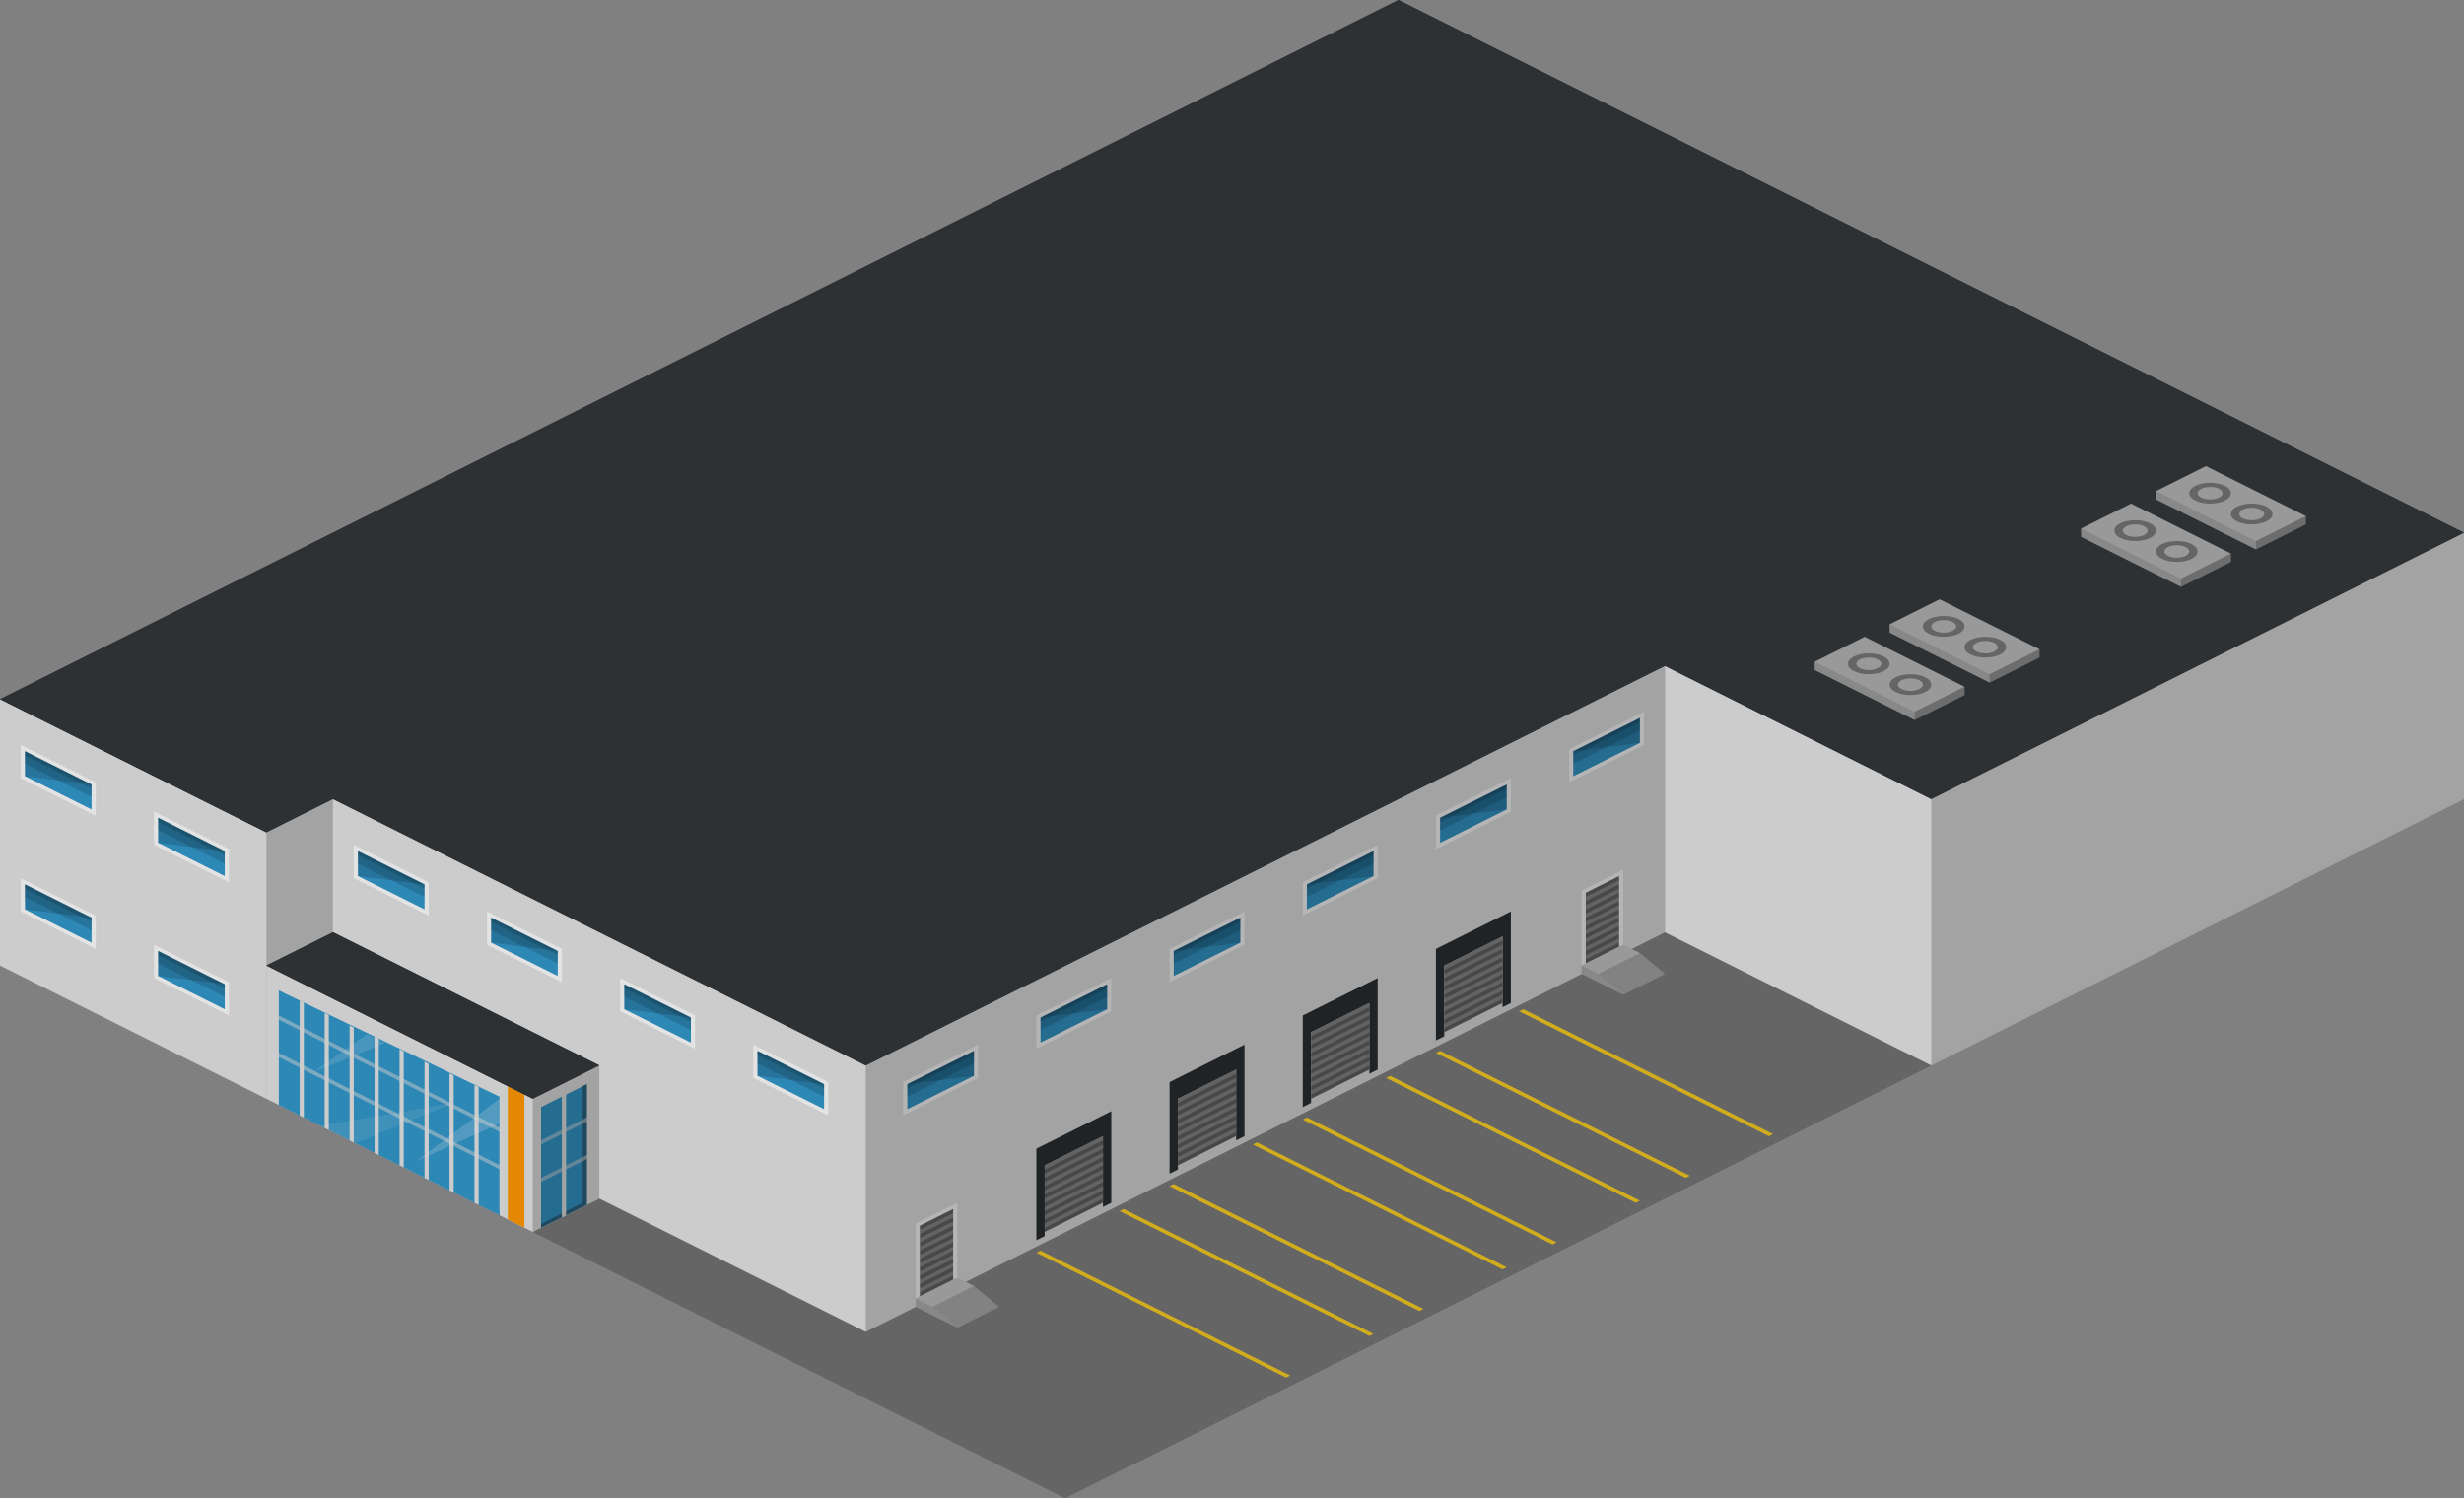 <?xml version="1.0" encoding="UTF-8" standalone="no"?>
<!-- Generator: Adobe Illustrator 18.1.0, SVG Export Plug-In . SVG Version: 6.00 Build 0)  -->

<svg
   xmlns:dc="http://purl.org/dc/elements/1.1/"
   xmlns:cc="http://creativecommons.org/ns#"
   xmlns:rdf="http://www.w3.org/1999/02/22-rdf-syntax-ns#"
   xmlns:svg="http://www.w3.org/2000/svg"
   xmlns="http://www.w3.org/2000/svg"
   xmlns:sodipodi="http://sodipodi.sourceforge.net/DTD/sodipodi-0.dtd"
   xmlns:inkscape="http://www.inkscape.org/namespaces/inkscape"
   version="1.1"
   id="Layer_1"
   x="0px"
   y="0px"
   viewBox="0 0 592 360"
   enable-background="new 0 0 592 360"
   xml:space="preserve"
   sodipodi:docname="durable_goods_warehouse_16x21.svg"
   inkscape:version="0.92.4 (5da689c313, 2019-01-14)"><rect x="0" y="0" width="592" height="360" fill="#808080" stroke="none"/><defs
   id="defs9621" /><sodipodi:namedview
   pagecolor="#ffffff"
   bordercolor="#666666"
   borderopacity="1"
   objecttolerance="10"
   gridtolerance="10"
   guidetolerance="10"
   inkscape:pageopacity="0"
   inkscape:pageshadow="2"
   inkscape:window-width="1366"
   inkscape:window-height="705"
   id="namedview9619"
   showgrid="true"
   inkscape:zoom="0.91016109"
   inkscape:cx="305.75897"
   inkscape:cy="146.17808"
   inkscape:window-x="-8"
   inkscape:window-y="-8"
   inkscape:window-maximized="1"
   inkscape:current-layer="Layer_1"><inkscape:grid
     type="axonomgrid"
     id="grid9627"
     units="px"
     empspacing="5"
     spacingy="16"
     gridanglex="26.57"
     gridanglez="26.57" /></sodipodi:namedview>
<g
   id="g9907"><path
     inkscape:connector-curvature="0"
     id="path9629"
     d="m 111.976,288 143.969,72 15.997,-8 5.526,-13.237 -117.501,-62.814 z"
     style="fill:#656565;stroke:none;stroke-width:1px;stroke-linecap:butt;stroke-linejoin:miter;stroke-opacity:1;fill-opacity:1" /><g
     id="g9616">
	<g
   id="g9096">
		<polygon
   id="polygon9068"
   points="400,224 464,256 272,352 208,320   "
   fill="#656565" />
		<polygon
   id="polygon9070"
   points="400,224 464,256 272,352 208,320   "
   fill="#656565" />
		<polygon
   id="polygon9072"
   points="426,272.5 366,242.5 365,243 425,273   "
   fill="#FFCC00"
   opacity="0.7" />
		<g
   id="g9076">
			<polygon
   id="polygon9074"
   points="406,282.5 346,252.5 345,253 405,283    "
   fill="#FFCC00"
   opacity="0.7" />
		</g>
		<polygon
   id="polygon9078"
   points="330,320.5 270,290.5 269,291 329,321   "
   fill="#FFCC00"
   opacity="0.7" />
		<g
   id="g9082">
			<polygon
   id="polygon9080"
   points="310,330.5 250,300.5 249,301 309,331    "
   fill="#FFCC00"
   opacity="0.7" />
		</g>
		<polygon
   id="polygon9084"
   points="394,288.5 334,258.5 333,259 393,289   "
   fill="#FFCC00"
   opacity="0.7" />
		<polygon
   id="polygon9086"
   points="362,304.5 302,274.5 301,275 361,305   "
   fill="#FFCC00"
   opacity="0.7" />
		<g
   id="g9090">
			<polygon
   id="polygon9088"
   points="342,314.5 282,284.5 281,285 341,315    "
   fill="#FFCC00"
   opacity="0.7" />
		</g>
		<g
   id="g9094">
			<polygon
   id="polygon9092"
   points="374,298.5 314,268.5 313,269 373,299    "
   fill="#FFCC00"
   opacity="0.7" />
		</g>
	</g>
	<g
   id="g9104">
		<polygon
   id="polygon9098"
   points="400,160 400,224 464,256 592,192 592,128   "
   fill="#E5E5E5" />
		<polygon
   id="polygon9100"
   points="464,256 400,224 400,160 464,192   "
   opacity="0.11" />
		<polygon
   id="polygon9102"
   points="464,256 592,192 592,128 464,192   "
   opacity="0.29" />
	</g>
	<g
   id="g9164">
		<polygon
   id="polygon9106"
   points="0,168 0,232 64,264 128,232 128,168   "
   fill="#E5E5E5" />
		<polygon
   id="polygon9108"
   points="64,264 128,232 128,168 64,200   "
   opacity="0.29" />
		<g
   id="g9134">
			<g
   id="g9120">
				<polygon
   id="polygon9110"
   points="37,203 55,212 55,204 37,195     "
   fill="#FFFFFF" />
				<polygon
   id="polygon9112"
   points="38,202.5 54,210.5 54,204.5 38,196.5     "
   fill="#3399CC" />
				<polygon
   id="polygon9114"
   points="38,199.5 54,207.5 54,204.5 38,196.5     "
   opacity="0.15" />
				<polygon
   id="polygon9116"
   points="38,197.5 54,205.5 54,204.5 38,196.5     "
   opacity="0.15" />
				<polygon
   id="polygon9118"
   points="38,202.5 54,204.5 38,196.5     "
   opacity="0.15" />
			</g>
			<g
   id="g9132">
				<polygon
   id="polygon9122"
   points="5,187 23,196 23,188 5,179     "
   fill="#FFFFFF" />
				<polygon
   id="polygon9124"
   points="6,186.5 22,194.5 22,188.5 6,180.5     "
   fill="#3399CC" />
				<polygon
   id="polygon9126"
   points="6,183.5 22,191.5 22,188.5 6,180.5     "
   opacity="0.15" />
				<polygon
   id="polygon9128"
   points="6,181.5 22,189.5 22,188.5 6,180.5     "
   opacity="0.15" />
				<polygon
   id="polygon9130"
   points="6,186.5 22,188.5 6,180.5     "
   opacity="0.15" />
			</g>
		</g>
		<g
   id="g9160">
			<g
   id="g9146">
				<polygon
   id="polygon9136"
   points="37,235 55,244 55,236 37,227     "
   fill="#FFFFFF" />
				<polygon
   id="polygon9138"
   points="38,234.5 54,242.5 54,236.5 38,228.5     "
   fill="#3399CC" />
				<polygon
   id="polygon9140"
   points="38,231.5 54,239.5 54,236.5 38,228.5     "
   opacity="0.15" />
				<polygon
   id="polygon9142"
   points="38,229.5 54,237.5 54,236.5 38,228.5     "
   opacity="0.15" />
				<polygon
   id="polygon9144"
   points="38,234.5 54,236.5 38,228.5     "
   opacity="0.15" />
			</g>
			<g
   id="g9158">
				<polygon
   id="polygon9148"
   points="5,219 23,228 23,220 5,211     "
   fill="#FFFFFF" />
				<polygon
   id="polygon9150"
   points="6,218.5 22,226.5 22,220.5 6,212.5     "
   fill="#3399CC" />
				<polygon
   id="polygon9152"
   points="6,215.5 22,223.5 22,220.5 6,212.5     "
   opacity="0.15" />
				<polygon
   id="polygon9154"
   points="6,213.5 22,221.5 22,220.5 6,212.5     "
   opacity="0.15" />
				<polygon
   id="polygon9156"
   points="6,218.5 22,220.5 6,212.5     "
   opacity="0.15" />
			</g>
		</g>
		<polygon
   id="polygon9162"
   points="64,264 0,232 0,168 64,200   "
   opacity="0.11" />
	</g>
	<polygon
   id="polygon9166"
   points="80,192 80,256 208,320 400,224 400,160  "
   fill="#E5E5E5" />
	<g
   id="g9192">
		<g
   id="g9178">
			<polygon
   id="polygon9168"
   points="363,195 345,204 345,196 363,187    "
   fill="#FFFFFF" />
			<polygon
   id="polygon9170"
   points="362,194.5 346,202.5 346,196.5 362,188.5    "
   fill="#3399CC" />
			<polygon
   id="polygon9172"
   points="362,191.5 346,199.5 346,196.5 362,188.5    "
   opacity="0.15" />
			<polygon
   id="polygon9174"
   points="362,189.5 346,197.5 346,196.5 362,188.5    "
   opacity="0.15" />
			<polygon
   id="polygon9176"
   points="362,194.5 346,196.5 362,188.5    "
   opacity="0.15" />
		</g>
		<g
   id="g9190">
			<polygon
   id="polygon9180"
   points="395,179 377,188 377,180 395,171    "
   fill="#FFFFFF" />
			<polygon
   id="polygon9182"
   points="394,178.5 378,186.5 378,180.5 394,172.5    "
   fill="#3399CC" />
			<polygon
   id="polygon9184"
   points="394,175.5 378,183.5 378,180.5 394,172.5    "
   opacity="0.15" />
			<polygon
   id="polygon9186"
   points="394,173.5 378,181.5 378,180.5 394,172.5    "
   opacity="0.15" />
			<polygon
   id="polygon9188"
   points="394,178.5 378,180.5 394,172.5    "
   opacity="0.15" />
		</g>
	</g>
	<g
   id="g9214">
		<polygon
   id="polygon9194"
   points="380,232 390,227 390,209 380,214   "
   fill="#FFFFFF" />
		<polygon
   id="polygon9196"
   points="389,210.5 381,214.5 381,231.5 389,227.5   "
   fill="#656565" />
		<polygon
   id="polygon9198"
   points="381,230.5 389,226.5 389,225.5 381,229.5   "
   fill="#FFFFFF"
   opacity="0.25" />
		<polygon
   id="polygon9200"
   points="381,228.5 389,224.5 389,223.5 381,227.5   "
   fill="#FFFFFF"
   opacity="0.25" />
		<polygon
   id="polygon9202"
   points="381,226.5 389,222.5 389,221.5 381,225.5   "
   fill="#FFFFFF"
   opacity="0.25" />
		<polygon
   id="polygon9204"
   points="381,224.5 389,220.5 389,219.5 381,223.5   "
   fill="#FFFFFF"
   opacity="0.25" />
		<polygon
   id="polygon9206"
   points="381,222.5 389,218.5 389,217.5 381,221.5   "
   fill="#FFFFFF"
   opacity="0.25" />
		<polygon
   id="polygon9208"
   points="381,220.5 389,216.5 389,215.5 381,219.5   "
   fill="#FFFFFF"
   opacity="0.25" />
		<polygon
   id="polygon9210"
   points="381,218.5 389,214.5 389,213.5 381,217.5   "
   fill="#FFFFFF"
   opacity="0.25" />
		<polygon
   id="polygon9212"
   points="381,216.5 389,212.5 389,211.5 381,215.5   "
   fill="#FFFFFF"
   opacity="0.25" />
	</g>
	<polygon
   id="polygon9216"
   points="336,0 0,168 64,200 80,192 208,256 400,160 464,192 592,128  "
   fill="#2D3134" />
	<polygon
   id="polygon9218"
   points="336,0 0,168 64,200 80,192 208,256 400,160 464,192 592,128  "
   fill="#2D3134" />
	<g
   id="g9260">
		<g
   id="g9258">
			<g
   id="g9242">
				<polygon
   id="polygon9220"
   points="251,297 249,298 249,276 267,267 267,289 265,290 265,273 251,280     "
   fill="#2D3134" />
				<g
   id="g9240">
					<polygon
   id="polygon9222"
   points="265,273 251,280 251,296 265,289      "
   fill="#656565" />
					<polygon
   id="polygon9224"
   points="251,295 265,288 265,287 251,294      "
   fill="#FFFFFF"
   opacity="0.25" />
					<polygon
   id="polygon9226"
   points="251,293 265,286 265,285 251,292      "
   fill="#FFFFFF"
   opacity="0.25" />
					<polygon
   id="polygon9228"
   points="251,291 265,284 265,283 251,290      "
   fill="#FFFFFF"
   opacity="0.25" />
					<polygon
   id="polygon9230"
   points="251,289 265,282 265,281 251,288      "
   fill="#FFFFFF"
   opacity="0.25" />
					<polygon
   id="polygon9232"
   points="251,287 265,280 265,279 251,286      "
   fill="#FFFFFF"
   opacity="0.25" />
					<polygon
   id="polygon9234"
   points="251,285 265,278 265,277 251,284      "
   fill="#FFFFFF"
   opacity="0.25" />
					<polygon
   id="polygon9236"
   points="251,283 265,276 265,275 251,282      "
   fill="#FFFFFF"
   opacity="0.25" />
					<polygon
   id="polygon9238"
   points="251,281 265,274 265,273 251,280      "
   fill="#FFFFFF"
   opacity="0.25" />
				</g>
			</g>
			<g
   id="g9256">
				<g
   id="g9254">
					<polygon
   id="polygon9244"
   points="267,243 249,252 249,244 267,235      "
   fill="#FFFFFF" />
					<polygon
   id="polygon9246"
   points="266,242.5 250,250.5 250,244.5 266,236.5      "
   fill="#3399CC" />
					<polygon
   id="polygon9248"
   points="266,239.5 250,247.5 250,244.5 266,236.5      "
   opacity="0.15" />
					<polygon
   id="polygon9250"
   points="266,237.5 250,245.5 250,244.5 266,236.5      "
   opacity="0.15" />
					<polygon
   id="polygon9252"
   points="266,242.5 250,244.5 266,236.5      "
   opacity="0.15" />
				</g>
			</g>
		</g>
	</g>
	<g
   id="g9302">
		<g
   id="g9300">
			<g
   id="g9284">
				<polygon
   id="polygon9262"
   points="283,281 281,282 281,260 299,251 299,273 297,274 297,257 283,264     "
   fill="#2D3134" />
				<g
   id="g9282">
					<polygon
   id="polygon9264"
   points="297,257 283,264 283,280 297,273      "
   fill="#656565" />
					<polygon
   id="polygon9266"
   points="283,279 297,272 297,271 283,278      "
   fill="#FFFFFF"
   opacity="0.25" />
					<polygon
   id="polygon9268"
   points="283,277 297,270 297,269 283,276      "
   fill="#FFFFFF"
   opacity="0.25" />
					<polygon
   id="polygon9270"
   points="283,275 297,268 297,267 283,274      "
   fill="#FFFFFF"
   opacity="0.25" />
					<polygon
   id="polygon9272"
   points="283,273 297,266 297,265 283,272      "
   fill="#FFFFFF"
   opacity="0.25" />
					<polygon
   id="polygon9274"
   points="283,271 297,264 297,263 283,270      "
   fill="#FFFFFF"
   opacity="0.25" />
					<polygon
   id="polygon9276"
   points="283,269 297,262 297,261 283,268      "
   fill="#FFFFFF"
   opacity="0.25" />
					<polygon
   id="polygon9278"
   points="283,267 297,260 297,259 283,266      "
   fill="#FFFFFF"
   opacity="0.25" />
					<polygon
   id="polygon9280"
   points="283,265 297,258 297,257 283,264      "
   fill="#FFFFFF"
   opacity="0.25" />
				</g>
			</g>
			<g
   id="g9298">
				<g
   id="g9296">
					<polygon
   id="polygon9286"
   points="299,227 281,236 281,228 299,219      "
   fill="#FFFFFF" />
					<polygon
   id="polygon9288"
   points="298,226.5 282,234.5 282,228.5 298,220.5      "
   fill="#3399CC" />
					<polygon
   id="polygon9290"
   points="298,223.5 282,231.5 282,228.5 298,220.5      "
   opacity="0.15" />
					<polygon
   id="polygon9292"
   points="298,221.5 282,229.5 282,228.5 298,220.5      "
   opacity="0.15" />
					<polygon
   id="polygon9294"
   points="298,226.5 282,228.5 298,220.5      "
   opacity="0.15" />
				</g>
			</g>
		</g>
	</g>
	<g
   id="g9320">
		<g
   id="g9318">
			<g
   id="g9316">
				<g
   id="g9314">
					<polygon
   id="polygon9304"
   points="235,259 217,268 217,260 235,251      "
   fill="#FFFFFF" />
					<polygon
   id="polygon9306"
   points="234,258.5 218,266.5 218,260.5 234,252.5      "
   fill="#3399CC" />
					<polygon
   id="polygon9308"
   points="234,255.5 218,263.5 218,260.5 234,252.5      "
   opacity="0.15" />
					<polygon
   id="polygon9310"
   points="234,253.5 218,261.5 218,260.5 234,252.5      "
   opacity="0.15" />
					<polygon
   id="polygon9312"
   points="234,258.5 218,260.5 234,252.5      "
   opacity="0.15" />
				</g>
			</g>
		</g>
	</g>
	<g
   id="g9362">
		<g
   id="g9360">
			<g
   id="g9344">
				<polygon
   id="polygon9322"
   points="315,265 313,266 313,244 331,235 331,257 329,258 329,241 315,248     "
   fill="#2D3134" />
				<g
   id="g9342">
					<polygon
   id="polygon9324"
   points="329,241 315,248 315,264 329,257      "
   fill="#656565" />
					<polygon
   id="polygon9326"
   points="315,263 329,256 329,255 315,262      "
   fill="#FFFFFF"
   opacity="0.25" />
					<polygon
   id="polygon9328"
   points="315,261 329,254 329,253 315,260      "
   fill="#FFFFFF"
   opacity="0.25" />
					<polygon
   id="polygon9330"
   points="315,259 329,252 329,251 315,258      "
   fill="#FFFFFF"
   opacity="0.25" />
					<polygon
   id="polygon9332"
   points="315,257 329,250 329,249 315,256      "
   fill="#FFFFFF"
   opacity="0.25" />
					<polygon
   id="polygon9334"
   points="315,255 329,248 329,247 315,254      "
   fill="#FFFFFF"
   opacity="0.25" />
					<polygon
   id="polygon9336"
   points="315,253 329,246 329,245 315,252      "
   fill="#FFFFFF"
   opacity="0.25" />
					<polygon
   id="polygon9338"
   points="315,251 329,244 329,243 315,250      "
   fill="#FFFFFF"
   opacity="0.25" />
					<polygon
   id="polygon9340"
   points="315,249 329,242 329,241 315,248      "
   fill="#FFFFFF"
   opacity="0.25" />
				</g>
			</g>
			<g
   id="g9358">
				<g
   id="g9356">
					<polygon
   id="polygon9346"
   points="331,211 313,220 313,212 331,203      "
   fill="#FFFFFF" />
					<polygon
   id="polygon9348"
   points="330,210.5 314,218.5 314,212.5 330,204.5      "
   fill="#3399CC" />
					<polygon
   id="polygon9350"
   points="330,207.5 314,215.5 314,212.5 330,204.5      "
   opacity="0.15" />
					<polygon
   id="polygon9352"
   points="330,205.5 314,213.5 314,212.5 330,204.5      "
   opacity="0.15" />
					<polygon
   id="polygon9354"
   points="330,210.5 314,212.5 330,204.5      "
   opacity="0.15" />
				</g>
			</g>
		</g>
	</g>
	<g
   id="g9404">
		<g
   id="g9402">
			<g
   id="g9386">
				<polygon
   id="polygon9364"
   points="347,249 345,250 345,228 363,219 363,241 361,242 361,225 347,232     "
   fill="#2D3134" />
				<g
   id="g9384">
					<polygon
   id="polygon9366"
   points="361,225 347,232 347,248 361,241      "
   fill="#656565" />
					<polygon
   id="polygon9368"
   points="347,247 361,240 361,239 347,246      "
   fill="#FFFFFF"
   opacity="0.25" />
					<polygon
   id="polygon9370"
   points="347,245 361,238 361,237 347,244      "
   fill="#FFFFFF"
   opacity="0.25" />
					<polygon
   id="polygon9372"
   points="347,243 361,236 361,235 347,242      "
   fill="#FFFFFF"
   opacity="0.25" />
					<polygon
   id="polygon9374"
   points="347,241 361,234 361,233 347,240      "
   fill="#FFFFFF"
   opacity="0.25" />
					<polygon
   id="polygon9376"
   points="347,239 361,232 361,231 347,238      "
   fill="#FFFFFF"
   opacity="0.25" />
					<polygon
   id="polygon9378"
   points="347,237 361,230 361,229 347,236      "
   fill="#FFFFFF"
   opacity="0.25" />
					<polygon
   id="polygon9380"
   points="347,235 361,228 361,227 347,234      "
   fill="#FFFFFF"
   opacity="0.25" />
					<polygon
   id="polygon9382"
   points="347,233 361,226 361,225 347,232      "
   fill="#FFFFFF"
   opacity="0.25" />
				</g>
			</g>
			<g
   id="g9400">
				<g
   id="g9398">
					<polygon
   id="polygon9388"
   points="363,195 345,204 345,196 363,187      "
   fill="#FFFFFF" />
					<polygon
   id="polygon9390"
   points="362,194.5 346,202.5 346,196.5 362,188.5      "
   fill="#3399CC" />
					<polygon
   id="polygon9392"
   points="362,191.5 346,199.5 346,196.5 362,188.5      "
   opacity="0.15" />
					<polygon
   id="polygon9394"
   points="362,189.5 346,197.5 346,196.5 362,188.5      "
   opacity="0.15" />
					<polygon
   id="polygon9396"
   points="362,194.5 346,196.5 362,188.5      "
   opacity="0.15" />
				</g>
			</g>
		</g>
	</g>
	<g
   id="g9434">
		<g
   id="g9432">
			<g
   id="g9430">
				<g
   id="g9416">
					<polygon
   id="polygon9406"
   points="181,259 199,268 199,260 181,251      "
   fill="#FFFFFF" />
					<polygon
   id="polygon9408"
   points="182,258.5 198,266.5 198,260.5 182,252.5      "
   fill="#3399CC" />
					<polygon
   id="polygon9410"
   points="182,255.5 198,263.5 198,260.5 182,252.5      "
   opacity="0.15" />
					<polygon
   id="polygon9412"
   points="182,253.5 198,261.5 198,260.5 182,252.5      "
   opacity="0.15" />
					<polygon
   id="polygon9414"
   points="182,258.5 198,260.5 182,252.5      "
   opacity="0.15" />
				</g>
				<g
   id="g9428">
					<polygon
   id="polygon9418"
   points="149,243 167,252 167,244 149,235      "
   fill="#FFFFFF" />
					<polygon
   id="polygon9420"
   points="150,242.5 166,250.5 166,244.5 150,236.5      "
   fill="#3399CC" />
					<polygon
   id="polygon9422"
   points="150,239.5 166,247.5 166,244.5 150,236.5      "
   opacity="0.15" />
					<polygon
   id="polygon9424"
   points="150,237.5 166,245.5 166,244.5 150,236.5      "
   opacity="0.15" />
					<polygon
   id="polygon9426"
   points="150,242.5 166,244.5 150,236.5      "
   opacity="0.15" />
				</g>
			</g>
		</g>
	</g>
	<g
   id="g9464">
		<g
   id="g9462">
			<g
   id="g9460">
				<g
   id="g9446">
					<polygon
   id="polygon9436"
   points="117,227 135,236 135,228 117,219      "
   fill="#FFFFFF" />
					<polygon
   id="polygon9438"
   points="118,226.5 134,234.5 134,228.5 118,220.5      "
   fill="#3399CC" />
					<polygon
   id="polygon9440"
   points="118,223.5 134,231.5 134,228.5 118,220.5      "
   opacity="0.15" />
					<polygon
   id="polygon9442"
   points="118,221.5 134,229.5 134,228.5 118,220.5      "
   opacity="0.15" />
					<polygon
   id="polygon9444"
   points="118,226.5 134,228.5 118,220.5      "
   opacity="0.15" />
				</g>
				<g
   id="g9458">
					<polygon
   id="polygon9448"
   points="85,211 103,220 103,212 85,203      "
   fill="#FFFFFF" />
					<polygon
   id="polygon9450"
   points="86,210.5 102,218.5 102,212.5 86,204.5      "
   fill="#3399CC" />
					<polygon
   id="polygon9452"
   points="86,207.5 102,215.5 102,212.5 86,204.5      "
   opacity="0.15" />
					<polygon
   id="polygon9454"
   points="86,205.5 102,213.5 102,212.5 86,204.5      "
   opacity="0.15" />
					<polygon
   id="polygon9456"
   points="86,210.5 102,212.5 86,204.5      "
   opacity="0.15" />
				</g>
			</g>
		</g>
	</g>
	<polygon
   id="polygon9466"
   points="208,320 80,256 80,192 208,256  "
   opacity="0.11" />
	<g
   id="g9488">
		<polygon
   id="polygon9468"
   points="220,312 230,307 230,289 220,294   "
   fill="#FFFFFF" />
		<polygon
   id="polygon9470"
   points="229,290.5 221,294.5 221,311.5 229,307.5   "
   fill="#656565" />
		<polygon
   id="polygon9472"
   points="221,310.5 229,306.5 229,305.5 221,309.5   "
   fill="#FFFFFF"
   opacity="0.25" />
		<polygon
   id="polygon9474"
   points="221,308.5 229,304.5 229,303.5 221,307.5   "
   fill="#FFFFFF"
   opacity="0.25" />
		<polygon
   id="polygon9476"
   points="221,306.5 229,302.5 229,301.5 221,305.5   "
   fill="#FFFFFF"
   opacity="0.25" />
		<polygon
   id="polygon9478"
   points="221,304.5 229,300.5 229,299.5 221,303.5   "
   fill="#FFFFFF"
   opacity="0.25" />
		<polygon
   id="polygon9480"
   points="221,302.5 229,298.5 229,297.5 221,301.5   "
   fill="#FFFFFF"
   opacity="0.25" />
		<polygon
   id="polygon9482"
   points="221,300.5 229,296.5 229,295.5 221,299.5   "
   fill="#FFFFFF"
   opacity="0.25" />
		<polygon
   id="polygon9484"
   points="221,298.5 229,294.5 229,293.5 221,297.5   "
   fill="#FFFFFF"
   opacity="0.25" />
		<polygon
   id="polygon9486"
   points="221,296.5 229,292.5 229,291.5 221,295.5   "
   fill="#FFFFFF"
   opacity="0.25" />
	</g>
	<polygon
   id="polygon9490"
   points="208,320 400,224 400,160 208,256  "
   opacity="0.29" />
	<g
   id="g9498">
		<polygon
   id="polygon9492"
   points="400,234 390,239 380,234 380,232 390,227 394,229   "
   fill="#999999" />
		<polygon
   id="polygon9494"
   points="390,239 390,239 384,234 380,232 380,234   "
   opacity="0.11" />
		<polygon
   id="polygon9496"
   points="394,229 384,234 390,239 390,239 390,239 400,234   "
   opacity="0.15" />
	</g>
	<g
   id="g9506">
		<polygon
   id="polygon9500"
   points="240,314 230,319 220,314 220,312 230,307 234,309   "
   fill="#999999" />
		<polygon
   id="polygon9502"
   points="230,319 230,319 224,314 220,312 220,314   "
   opacity="0.11" />
		<polygon
   id="polygon9504"
   points="234,309 224,314 230,319 230,319 230,319 240,314   "
   opacity="0.15" />
	</g>
	<g
   id="g9566">
		<polygon
   id="polygon9508"
   points="64,232 64,264 128,296 144,288 144,256   "
   fill="#E5E5E5" />
		<g
   id="g9520">
			<polygon
   id="polygon9510"
   points="141,260.5 141,289.5 130,295 130,266    "
   fill="#3399CC" />
			<polygon
   id="polygon9512"
   points="140,289 140,260.9 141,260.5 141,289.5 130,295 130,294.1    "
   fill="#262626"
   opacity="0.45" />
			<polygon
   id="polygon9514"
   points="142,268 142,269 130,275 130,274    "
   fill="#E5E5E5"
   opacity="0.5" />
			<polygon
   id="polygon9516"
   points="142,277 142,278 130,284 130,283    "
   fill="#E5E5E5"
   opacity="0.5" />
			<polygon
   id="polygon9518"
   points="136,292 135,292.5 135,263.2 136,262.7    "
   fill="#E5E5E5" />
		</g>
		<g
   id="g9554">
			<polygon
   id="polygon9522"
   points="120,291 68,265 68,238.5 67,238 67,265.5 120,292    "
   fill="#262626"
   opacity="0.45" />
			<polygon
   id="polygon9524"
   points="120,263.5 67,238 67,265.5 120,292    "
   fill="#3399CC" />
			<g
   id="g9546">
				<polygon
   id="polygon9526"
   points="67,244 67,245 126,275 126,274     "
   fill="#E5E5E5"
   opacity="0.5" />
				<polygon
   id="polygon9528"
   points="67,253 67,254 126,284 126,283     "
   fill="#E5E5E5"
   opacity="0.5" />
				<polygon
   id="polygon9530"
   points="90,277 91,277.5 91,249.5 90,249     "
   fill="#E5E5E5" />
				<polygon
   id="polygon9532"
   points="84,274 85,274.5 85,246.9 84,246.4     "
   fill="#E5E5E5" />
				<polygon
   id="polygon9534"
   points="78,271 79,271.5 79,243.9 78,243.4     "
   fill="#E5E5E5" />
				<polygon
   id="polygon9536"
   points="72,268 73,268.5 73,240.9 72,240.4     "
   fill="#E5E5E5" />
				<polygon
   id="polygon9538"
   points="102,283 103,283.5 103,255.6 102,255.1     "
   fill="#E5E5E5" />
				<polygon
   id="polygon9540"
   points="96,280 97,280.5 97,252.6 96,252.1     "
   fill="#E5E5E5" />
				<polygon
   id="polygon9542"
   points="108,286 109,286.5 109,258.4 108,257.9     "
   fill="#E5E5E5" />
				<polygon
   id="polygon9544"
   points="114,289 115,289.5 115,261.2 114,260.7     "
   fill="#E5E5E5" />
			</g>
			<polygon
   id="polygon9548"
   points="120,264 100,279 120,270    "
   fill="#FFFFFF"
   opacity="0.2" />
			<polygon
   id="polygon9550"
   points="85,274.5 85.4,274.7 109,265 77,270.5    "
   fill="#FFFFFF"
   opacity="0.1" />
			<polygon
   id="polygon9552"
   points="88.1,248.5 75.4,257.6 92.6,250.6    "
   fill="#FFFFFF"
   opacity="0.15" />
		</g>
		<polygon
   id="polygon9556"
   points="126,295 122,293 122,261 126,263   "
   fill="#FF9900" />
		<polygon
   id="polygon9558"
   points="144,288 128,296 128,264 144,256   "
   opacity="0.29" />
		<polygon
   id="polygon9560"
   points="64,264 128,296 128,264 64,232   "
   opacity="0.11" />
		<polygon
   id="polygon9562"
   points="128,264 144,256 80,224 64,232   "
   fill="#2D3134" />
		<polygon
   id="polygon9564"
   points="128,264 144,256 80,224 64,232   "
   fill="#2D3134" />
	</g>
	<g
   id="g9578">
		<polygon
   id="polygon9568"
   points="530,112 554,124 554,126 542,132 518,120 518,118   "
   fill="#999999" />
		<polygon
   id="polygon9570"
   points="518,120 542,132 542,130 518,118   "
   opacity="0.11" />
		<polygon
   id="polygon9572"
   points="554,126 542,132 542,130 554,124   "
   opacity="0.29" />
		<path
   id="path9574"
   d="M526,118.5c0,1.4,2.2,2.5,5,2.5s5-1.1,5-2.5s-2.2-2.5-5-2.5S526,117.1,526,118.5z M528,118.5    c0-0.8,1.3-1.5,3-1.5s3,0.7,3,1.5s-1.3,1.5-3,1.5S528,119.3,528,118.5z"
   fill="#656565" />
		<path
   id="path9576"
   d="M536,123.5c0,1.4,2.2,2.5,5,2.5s5-1.1,5-2.5s-2.2-2.5-5-2.5S536,122.1,536,123.5z M538,123.5    c0-0.8,1.3-1.5,3-1.5s3,0.7,3,1.5s-1.3,1.5-3,1.5S538,124.3,538,123.5z"
   fill="#656565" />
	</g>
	<g
   id="g9590">
		<polygon
   id="polygon9580"
   points="512,121 536,133 536,135 524,141 500,129 500,127   "
   fill="#999999" />
		<polygon
   id="polygon9582"
   points="500,129 524,141 524,139 500,127   "
   opacity="0.11" />
		<polygon
   id="polygon9584"
   points="536,135 524,141 524,139 536,133   "
   opacity="0.29" />
		<path
   id="path9586"
   d="M508,127.5c0,1.4,2.2,2.5,5,2.5s5-1.1,5-2.5s-2.2-2.5-5-2.5S508,126.1,508,127.5z M510,127.5    c0-0.8,1.3-1.5,3-1.5s3,0.7,3,1.5s-1.3,1.5-3,1.5S510,128.3,510,127.5z"
   fill="#656565" />
		<path
   id="path9588"
   d="M518,132.5c0,1.4,2.2,2.5,5,2.5s5-1.1,5-2.5s-2.2-2.5-5-2.5S518,131.1,518,132.5z M520,132.5    c0-0.8,1.3-1.5,3-1.5s3,0.7,3,1.5s-1.3,1.5-3,1.5S520,133.3,520,132.5z"
   fill="#656565" />
	</g>
	<g
   id="g9602">
		<polygon
   id="polygon9592"
   points="466,144 490,156 490,158 478,164 454,152 454,150   "
   fill="#999999" />
		<polygon
   id="polygon9594"
   points="454,152 478,164 478,162 454,150   "
   opacity="0.11" />
		<polygon
   id="polygon9596"
   points="490,158 478,164 478,162 490,156   "
   opacity="0.29" />
		<path
   id="path9598"
   d="M462,150.5c0,1.4,2.2,2.5,5,2.5s5-1.1,5-2.5s-2.2-2.5-5-2.5S462,149.1,462,150.5z M464,150.5    c0-0.8,1.3-1.5,3-1.5s3,0.7,3,1.5s-1.3,1.5-3,1.5S464,151.3,464,150.5z"
   fill="#656565" />
		<path
   id="path9600"
   d="M472,155.5c0,1.4,2.2,2.5,5,2.5s5-1.1,5-2.5s-2.2-2.5-5-2.5S472,154.1,472,155.5z M474,155.5    c0-0.8,1.3-1.5,3-1.5s3,0.7,3,1.5s-1.3,1.5-3,1.5S474,156.3,474,155.5z"
   fill="#656565" />
	</g>
	<g
   id="g9614">
		<polygon
   id="polygon9604"
   points="448,153 472,165 472,167 460,173 436,161 436,159   "
   fill="#999999" />
		<polygon
   id="polygon9606"
   points="436,161 460,173 460,171 436,159   "
   opacity="0.11" />
		<polygon
   id="polygon9608"
   points="472,167 460,173 460,171 472,165   "
   opacity="0.29" />
		<path
   id="path9610"
   d="M444,159.5c0,1.4,2.2,2.5,5,2.5s5-1.1,5-2.5s-2.2-2.5-5-2.5S444,158.1,444,159.5z M446,159.5    c0-0.8,1.3-1.5,3-1.5s3,0.7,3,1.5s-1.3,1.5-3,1.5S446,160.3,446,159.5z"
   fill="#656565" />
		<path
   id="path9612"
   d="M454,164.5c0,1.4,2.2,2.5,5,2.5s5-1.1,5-2.5s-2.2-2.5-5-2.5S454,163.1,454,164.5z M456,164.5    c0-0.8,1.3-1.5,3-1.5s3,0.7,3,1.5s-1.3,1.5-3,1.5S456,165.3,456,164.5z"
   fill="#656565" />
	</g>
</g></g>
</svg>
